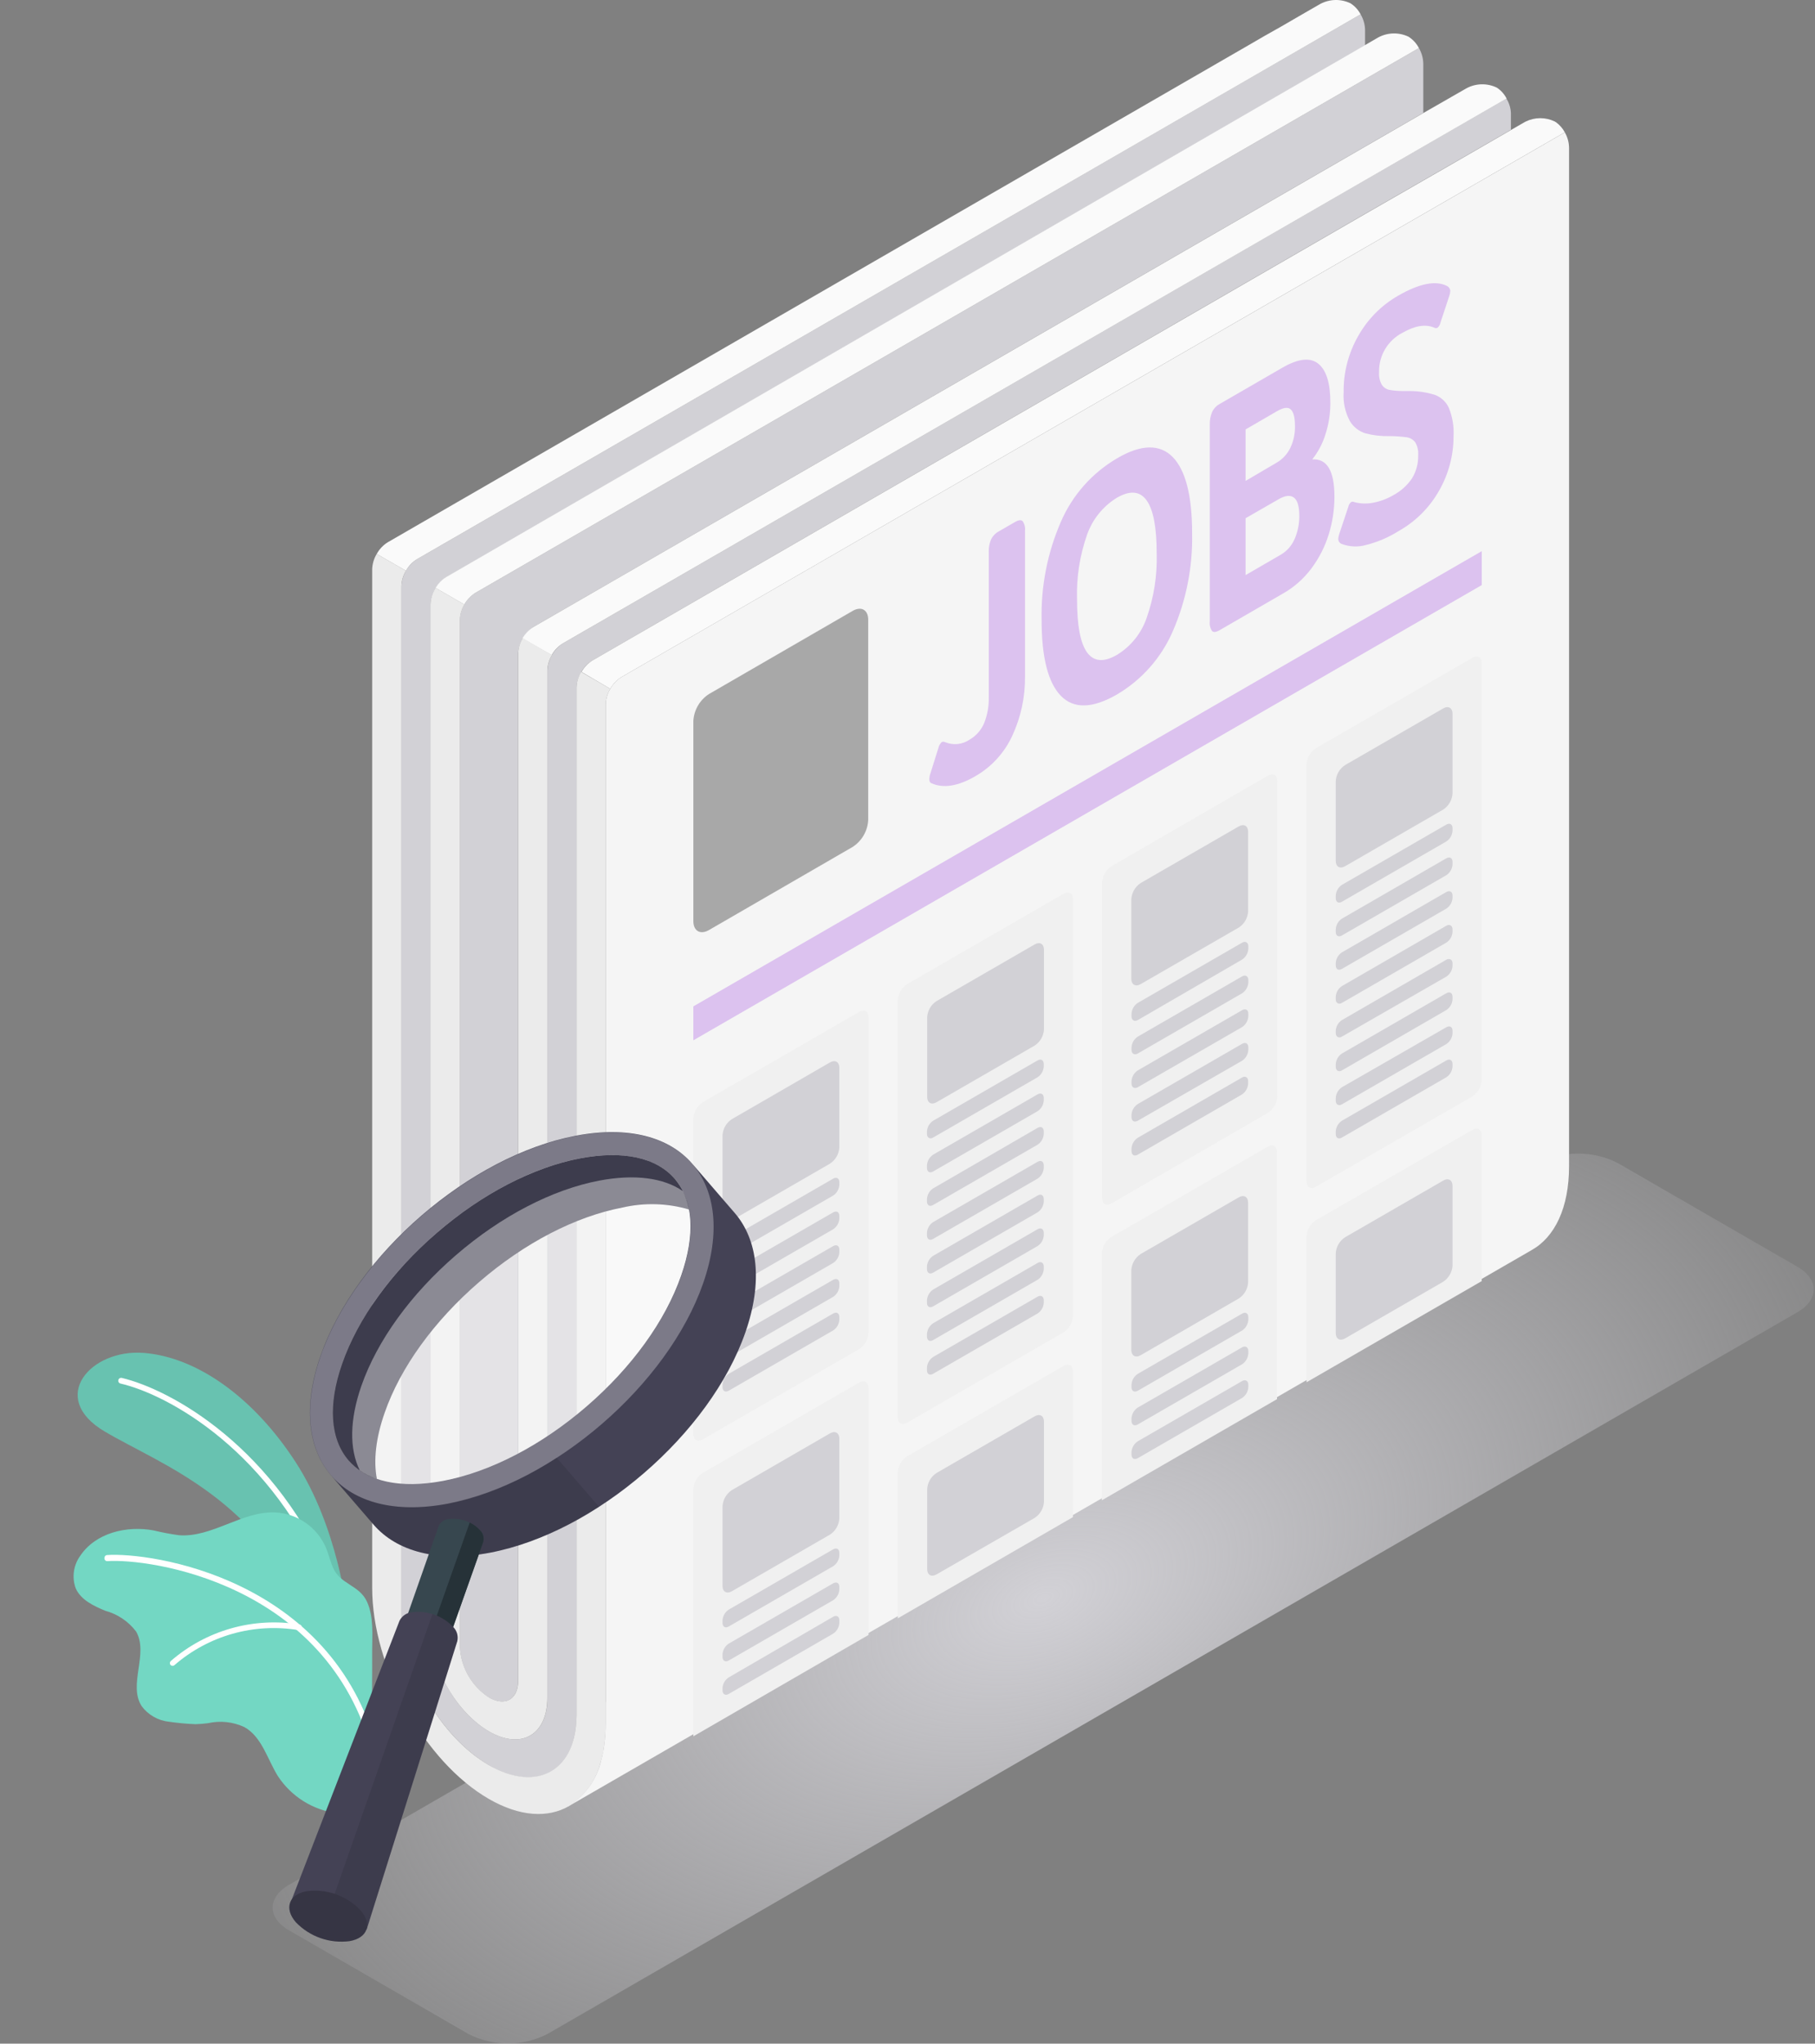 <svg width="310" height="349" viewBox="0 0 310 349" fill="none" xmlns="http://www.w3.org/2000/svg">
<rect x="0" y="0" width="310" height="349" fill="#808080" stroke="none"/>
<path d="M59.248 275.09C59.248 275.09 57.696 260.827 50.526 249.746C43.356 238.665 33.671 231.774 24.576 231.045C15.482 230.315 8.141 238.696 17.872 244.454C27.603 250.212 44.892 256.063 52.854 277.558L59.248 275.09Z" fill="#73D7C3"/>
<path opacity="0.1" d="M59.248 275.09C59.248 275.09 57.696 260.827 50.526 249.746C43.356 238.665 33.671 231.774 24.576 231.045C15.482 230.315 8.141 238.696 17.872 244.454C27.603 250.212 44.892 256.063 52.854 277.558L59.248 275.09Z" fill="black"/>
<path d="M56.579 271.381H56.672C56.731 271.357 56.786 271.322 56.831 271.277C56.877 271.232 56.913 271.178 56.938 271.119C56.962 271.059 56.975 270.996 56.975 270.931C56.974 270.867 56.961 270.804 56.936 270.745C47.344 247.092 29 237.222 20.743 235.297C20.622 235.284 20.501 235.316 20.402 235.387C20.303 235.458 20.233 235.563 20.207 235.682C20.18 235.8 20.198 235.925 20.256 236.031C20.315 236.138 20.411 236.219 20.526 236.259C28.674 238.122 46.584 247.837 56.036 271.102C56.082 271.202 56.161 271.284 56.259 271.335C56.358 271.385 56.47 271.402 56.579 271.381Z" fill="white"/>
<path d="M12.937 271.257C13.821 273.244 16.041 274.268 17.98 275.075C20.077 275.642 21.927 276.886 23.242 278.613C25.43 282.385 21.845 287.693 24.189 291.355C24.738 292.098 25.436 292.718 26.237 293.177C27.038 293.637 27.926 293.925 28.845 294.025C30.347 294.243 31.86 294.383 33.376 294.444C34.098 294.426 34.818 294.369 35.534 294.273C37.62 293.804 39.803 294.039 41.742 294.94C44.737 296.617 45.653 300.404 47.468 303.321C48.597 305.042 50.085 306.498 51.828 307.591C53.572 308.684 55.531 309.387 57.572 309.653C59.31 310.005 61.11 309.887 62.787 309.312L63.082 309.126C63.271 308.925 63.447 308.712 63.609 308.489V308.396C64.137 306.441 63.268 304.408 63.237 302.39V302.018C63.237 299.674 63.392 297.362 63.439 295.003C63.542 290.688 63.583 286.373 63.563 282.059C63.563 279.265 63.873 276.192 62.694 273.554C61.374 270.652 58.115 270.59 56.889 267.734C56.392 266.601 56.129 265.39 55.648 264.242C54.908 262.561 53.721 261.116 52.215 260.065C50.71 259.014 48.944 258.397 47.111 258.282C41.4 257.987 36.248 262.597 30.598 262.178C29.131 261.98 27.675 261.706 26.237 261.355C21.581 260.486 16.289 261.805 13.697 265.701C13.125 266.494 12.757 267.415 12.624 268.384C12.492 269.353 12.599 270.339 12.937 271.257Z" fill="#73D7C3"/>
<path d="M64.137 299.441C64.199 299.427 64.258 299.4 64.309 299.362C64.361 299.324 64.404 299.276 64.436 299.221C64.468 299.165 64.488 299.104 64.496 299.04C64.503 298.977 64.497 298.913 64.478 298.851C56.641 269.301 25.523 265.049 18.291 265.561C18.228 265.565 18.166 265.581 18.109 265.609C18.052 265.637 18.001 265.676 17.959 265.724C17.918 265.771 17.886 265.827 17.865 265.887C17.845 265.947 17.837 266.01 17.841 266.073C17.832 266.138 17.837 266.204 17.856 266.267C17.874 266.33 17.906 266.388 17.948 266.438C17.991 266.487 18.043 266.528 18.102 266.556C18.161 266.584 18.226 266.599 18.291 266.601C25.415 266.089 55.865 270.264 63.563 299.193C63.613 299.296 63.699 299.378 63.804 299.423C63.909 299.469 64.027 299.475 64.137 299.441Z" fill="white"/>
<path d="M29.558 284.48C29.659 284.462 29.751 284.413 29.822 284.34C32.695 281.851 36.082 280.026 39.741 278.996C43.4 277.966 47.242 277.756 50.992 278.381C51.12 278.394 51.25 278.359 51.353 278.281C51.457 278.203 51.527 278.089 51.55 277.962C51.559 277.898 51.555 277.834 51.538 277.772C51.522 277.711 51.493 277.653 51.455 277.602C51.416 277.552 51.367 277.509 51.311 277.478C51.256 277.446 51.195 277.426 51.131 277.418C47.233 276.779 43.243 277.009 39.444 278.09C35.645 279.171 32.132 281.077 29.155 283.673C29.11 283.718 29.074 283.771 29.05 283.829C29.025 283.888 29.013 283.951 29.013 284.014C29.013 284.078 29.025 284.141 29.05 284.199C29.074 284.258 29.11 284.311 29.155 284.356C29.209 284.404 29.274 284.44 29.343 284.461C29.413 284.483 29.486 284.489 29.558 284.48Z" fill="white"/>
<path d="M80.034 347.366L49.351 329.643C45.642 327.501 45.642 324.024 49.351 321.883L262.86 198.607C264.942 197.551 267.245 197 269.58 197C271.915 197 274.218 197.551 276.3 198.607L306.999 216.331C310.708 218.473 310.708 221.949 306.999 224.091L93.475 347.366C91.392 348.423 89.09 348.974 86.754 348.974C84.419 348.974 82.117 348.423 80.034 347.366Z" fill="url(#paint0_radial_338_435)"/>
<path d="M258.061 19.279V22.164L248.092 27.922L233.139 36.516L101.137 112.817C100.355 113.308 99.709 113.988 99.258 114.794C98.773 115.587 98.502 116.492 98.473 117.421V292.859C98.473 302.398 91.769 306.265 83.519 301.452C75.269 296.64 68.554 285.087 68.554 275.548V100.098C68.605 99.175 68.873 98.278 69.335 97.478C69.798 96.678 70.443 95.998 71.218 95.494L218.161 10.648L232.39 2.447C232.865 3.247 233.127 4.156 233.151 5.087V7.763L76.202 98.613C75.466 99.07 74.854 99.703 74.422 100.454C73.885 101.278 73.584 102.234 73.55 103.216V278.421C73.55 284.78 78.019 292.503 83.532 295.682C89.044 298.862 93.501 296.284 93.501 289.924V114.487C93.543 113.568 93.802 112.672 94.257 111.872C94.711 111.072 95.348 110.39 96.115 109.883L257.287 16.824C257.751 17.563 258.017 18.408 258.061 19.279Z" fill="#D2D1D6"/>
<path d="M243.095 10.832V19.279L91.205 107.01C90.424 107.506 89.772 108.179 89.3 108.975C88.829 109.771 88.552 110.666 88.491 111.589V287.027C88.491 290.207 86.269 291.496 83.519 289.9C82.071 288.96 80.865 287.692 79.999 286.199C79.133 284.706 78.631 283.029 78.535 281.306V105.856C78.566 104.929 78.832 104.025 79.308 103.229C79.766 102.428 80.41 101.75 81.187 101.252L242.346 8.205C242.813 9.004 243.07 9.908 243.095 10.832Z" fill="#D2D1D6"/>
<path d="M104.23 117.63C103.753 118.421 103.487 119.321 103.457 120.245V294.172C103.46 295.437 103.378 296.7 103.211 297.953C103.162 298.281 103.113 298.6 103.064 298.911C103.064 299.206 102.954 299.488 102.892 299.783C102.831 300.077 102.77 300.298 102.696 300.544C102.622 300.789 102.573 301.023 102.499 301.256C101.686 304.243 99.774 306.813 97.147 308.45C93.574 310.501 88.786 310.255 83.519 307.223C72.47 300.863 63.569 284.707 63.569 271.153V97.213C63.599 96.29 63.865 95.389 64.343 94.598L69.339 97.471C68.854 98.264 68.584 99.169 68.554 100.098V275.536C68.554 285.075 75.257 296.677 83.519 301.44C91.782 306.204 98.473 302.349 98.473 292.846V117.372C98.502 116.443 98.773 115.537 99.258 114.745L104.23 117.63Z" fill="#EBEBEB"/>
<path d="M94.262 111.872C93.786 112.664 93.52 113.563 93.488 114.487V289.924C93.488 296.284 89.019 298.862 83.519 295.682C78.019 292.502 73.538 284.78 73.538 278.421V103.167C73.572 102.184 73.873 101.229 74.41 100.405L79.32 103.229C78.845 104.025 78.579 104.929 78.547 105.856V281.294C78.644 283.017 79.145 284.694 80.011 286.187C80.877 287.68 82.083 288.948 83.531 289.888C86.282 291.484 88.504 290.194 88.504 287.015V111.589C88.534 110.66 88.804 109.755 89.289 108.962L94.262 111.872Z" fill="#EBEBEB"/>
<path d="M232.39 2.447L218.185 10.648L71.218 95.494C70.433 95.982 69.786 96.662 69.339 97.471L64.343 94.598C64.789 93.786 65.436 93.101 66.221 92.609L213.176 7.763L216.012 6.118L218.885 4.497L221.34 3.073L222.801 2.226L225.514 0.667C226.306 0.246 227.185 0.018 228.081 0.001C228.977 -0.016 229.864 0.179 230.671 0.569C231.397 1.035 231.989 1.683 232.39 2.447Z" fill="#FAFAFA"/>
<path d="M267.268 22.594L253.064 30.795L228.129 45.183L106.121 115.641C105.335 116.136 104.685 116.819 104.23 117.63L99.32 114.745C99.759 113.964 100.383 113.302 101.137 112.817L233.126 36.565L248.08 27.971L258.048 22.213L260.369 20.875L260.627 20.74C261.393 20.373 262.232 20.182 263.082 20.182C263.932 20.182 264.771 20.373 265.537 20.74L265.795 20.899C266.403 21.351 266.905 21.929 267.268 22.594Z" fill="#FAFAFA"/>
<path d="M242.346 8.205L81.187 101.252C80.41 101.75 79.766 102.428 79.308 103.229L74.397 100.405C74.829 99.653 75.441 99.021 76.178 98.563L233.126 7.714L235.434 6.376C236.225 5.955 237.105 5.727 238.001 5.71C238.897 5.693 239.784 5.887 240.591 6.278C241.334 6.756 241.939 7.421 242.346 8.205Z" fill="#FAFAFA"/>
<path d="M257.324 16.824L96.115 109.883C95.327 110.375 94.676 111.059 94.225 111.872L89.24 108.987C89.711 108.167 90.388 107.486 91.205 107.01L243.144 19.279L250.51 15.056C251.303 14.637 252.182 14.411 253.078 14.396C253.974 14.381 254.861 14.578 255.667 14.97C256.369 15.435 256.94 16.074 257.324 16.824Z" fill="#FAFAFA"/>
<path d="M267.993 25.233V199.161C267.993 206.294 265.537 211.29 261.572 213.5L96.913 308.573C98.371 307.697 99.635 306.533 100.63 305.152C101.624 303.772 102.327 302.204 102.696 300.544C102.77 300.298 102.831 300.041 102.892 299.783C102.954 299.525 103.003 299.206 103.064 298.911C103.126 298.616 103.162 298.285 103.212 297.953C103.378 296.7 103.46 295.437 103.457 294.172V120.245C103.487 119.321 103.753 118.421 104.231 117.63C104.685 116.819 105.335 116.136 106.121 115.641L228.13 45.196L253.064 30.807L267.268 22.606C267.731 23.405 267.98 24.31 267.993 25.233Z" fill="#F5F5F5"/>
<path d="M121.087 118.526L145.641 104.321C147.114 103.474 148.292 104.15 148.292 105.856V140.023C148.245 140.945 147.98 141.843 147.519 142.643C147.058 143.443 146.414 144.123 145.641 144.627L121.087 158.831C119.613 159.678 118.423 158.991 118.423 157.296V123.13C118.473 122.207 118.74 121.309 119.203 120.509C119.666 119.709 120.311 119.029 121.087 118.526Z" fill="#A8A8A8"/>
<path d="M118.423 171.881L253.076 94.144V99.902L118.423 177.639V171.881Z" fill="#C599E5"/>
<path opacity="0.4" d="M118.423 171.881L253.076 94.144V99.902L118.423 177.639V171.881Z" fill="white"/>
<path d="M120.019 188.234L146.758 172.802C147.629 172.287 148.342 172.704 148.342 173.723V227.619C148.313 228.171 148.155 228.709 147.88 229.189C147.604 229.669 147.22 230.077 146.758 230.381L120.019 245.813C119.135 246.329 118.423 245.911 118.423 244.892V190.997C118.452 190.443 118.611 189.904 118.889 189.424C119.166 188.944 119.553 188.536 120.019 188.234Z" fill="#F0F0F0"/>
<path d="M120.019 251.547L146.758 236.102C147.629 235.599 148.342 236.016 148.342 237.023V279.206L118.423 296.517V254.346C118.446 253.786 118.603 253.239 118.881 252.752C119.158 252.265 119.548 251.852 120.019 251.547Z" fill="#F0F0F0"/>
<path d="M154.934 168.063L181.661 152.631C182.545 152.128 183.257 152.533 183.257 153.552V224.758C183.227 225.312 183.067 225.85 182.79 226.33C182.512 226.81 182.126 227.218 181.661 227.521L154.934 242.953C154.05 243.456 153.338 243.051 153.338 242.032V170.826C153.37 170.273 153.531 169.735 153.808 169.255C154.085 168.775 154.471 168.367 154.934 168.063Z" fill="#F0F0F0"/>
<path d="M189.838 147.929L216.565 132.46C217.449 131.945 218.161 132.362 218.161 133.381V187.277C218.132 187.831 217.972 188.37 217.694 188.85C217.417 189.33 217.03 189.737 216.565 190.039L189.838 205.508C188.954 206.024 188.242 205.606 188.242 204.587V150.691C188.271 150.138 188.43 149.599 188.708 149.119C188.985 148.638 189.372 148.231 189.838 147.929Z" fill="#F0F0F0"/>
<path d="M224.753 127.77L251.48 112.338C252.364 111.823 253.076 112.24 253.076 113.259V184.465C253.044 185.018 252.883 185.556 252.606 186.036C252.329 186.516 251.943 186.924 251.48 187.228L224.753 202.66C223.869 203.163 223.157 202.758 223.157 201.739V130.533C223.186 129.979 223.346 129.44 223.623 128.96C223.901 128.48 224.288 128.072 224.753 127.77Z" fill="#F0F0F0"/>
<path d="M154.934 248.698L181.661 233.266C182.545 232.751 183.257 233.168 183.257 234.187V259.085L153.338 276.371V251.461C153.367 250.907 153.527 250.368 153.804 249.888C154.082 249.408 154.469 249 154.934 248.698Z" fill="#F0F0F0"/>
<path d="M188.193 214.028V256.212L218.111 238.938V196.755C218.111 195.736 217.399 195.33 216.515 195.834L189.789 211.266C189.324 211.568 188.937 211.976 188.66 212.456C188.383 212.936 188.222 213.475 188.193 214.028Z" fill="#F0F0F0"/>
<path d="M224.741 208.393L251.48 192.961C252.364 192.445 253.076 192.863 253.076 193.882V218.779L223.157 236.053V211.155C223.186 210.603 223.344 210.065 223.619 209.585C223.894 209.105 224.279 208.697 224.741 208.393Z" fill="#F0F0F0"/>
<path d="M159.956 251.547L176.714 241.872C177.597 241.357 178.31 241.774 178.31 242.793V256.457C178.281 257.011 178.121 257.55 177.843 258.03C177.566 258.51 177.179 258.918 176.714 259.22L159.956 268.869C159.072 269.373 158.359 268.968 158.359 267.949V254.358C158.381 253.796 158.537 253.247 158.815 252.758C159.092 252.268 159.484 251.853 159.956 251.547Z" fill="#D2D1D6"/>
<path d="M229.738 211.29L246.496 201.616C247.368 201.101 248.092 201.518 248.092 202.537V216.128C248.059 216.68 247.898 217.218 247.621 217.697C247.344 218.177 246.958 218.585 246.496 218.89L229.738 228.564C228.854 229.067 228.142 228.662 228.142 227.643V214.053C228.171 213.499 228.331 212.96 228.608 212.48C228.885 212 229.273 211.592 229.738 211.29Z" fill="#D2D1D6"/>
<path d="M125.003 191.119L141.761 181.433C142.645 180.93 143.357 181.347 143.357 182.354V195.957C143.325 196.51 143.164 197.048 142.887 197.527C142.61 198.007 142.224 198.415 141.761 198.719L125.003 208.393C124.131 208.896 123.407 208.491 123.407 207.472V193.845C123.443 193.298 123.606 192.766 123.883 192.293C124.16 191.82 124.543 191.418 125.003 191.119Z" fill="#D2D1D6"/>
<path d="M124.475 211.573L142.301 201.285C142.891 200.953 143.357 201.223 143.357 201.899V202.328C143.338 202.697 143.233 203.055 143.05 203.375C142.866 203.695 142.61 203.968 142.301 204.17L124.475 214.458C123.886 214.802 123.407 214.458 123.407 213.844V213.414C123.428 213.045 123.536 212.686 123.721 212.366C123.907 212.046 124.165 211.774 124.475 211.573Z" fill="#D2D1D6"/>
<path d="M124.475 217.331L142.301 207.043C142.891 206.711 143.357 206.981 143.357 207.656V208.086C143.338 208.455 143.233 208.813 143.05 209.133C142.866 209.453 142.61 209.725 142.301 209.928L124.475 220.216C123.886 220.56 123.407 220.216 123.407 219.602V219.172C123.428 218.803 123.536 218.444 123.721 218.124C123.907 217.804 124.165 217.532 124.475 217.331Z" fill="#D2D1D6"/>
<path d="M124.475 223.089L142.301 212.801C142.891 212.469 143.357 212.739 143.357 213.414V213.844C143.338 214.212 143.233 214.571 143.05 214.891C142.866 215.211 142.61 215.483 142.301 215.686L124.475 225.974C123.886 226.318 123.407 226.035 123.407 225.36V224.93C123.428 224.561 123.536 224.202 123.721 223.882C123.907 223.562 124.165 223.29 124.475 223.089Z" fill="#D2D1D6"/>
<path d="M124.475 228.846L142.301 218.558C142.891 218.227 143.357 218.497 143.357 219.172V219.626C143.338 219.995 143.233 220.354 143.05 220.674C142.866 220.994 142.61 221.266 142.301 221.468L124.475 231.756C123.886 232.1 123.407 231.818 123.407 231.142V230.676C123.43 230.309 123.539 229.952 123.724 229.634C123.91 229.317 124.167 229.047 124.475 228.846Z" fill="#D2D1D6"/>
<path d="M124.475 234.604L142.301 224.316C142.891 223.985 143.357 224.255 143.357 224.93V225.36C143.338 225.728 143.233 226.087 143.05 226.407C142.866 226.727 142.61 226.999 142.301 227.201L124.475 237.489C123.886 237.833 123.407 237.551 123.407 236.876V236.446C123.428 236.077 123.536 235.718 123.721 235.398C123.907 235.078 124.165 234.806 124.475 234.604Z" fill="#D2D1D6"/>
<path d="M159.956 170.961L176.714 161.286C177.597 160.771 178.31 161.188 178.31 162.207V175.798C178.28 176.351 178.119 176.89 177.842 177.37C177.565 177.85 177.178 178.258 176.714 178.56L159.956 188.234C159.072 188.738 158.359 188.333 158.359 187.314V173.723C158.389 173.169 158.548 172.63 158.826 172.15C159.103 171.67 159.49 171.262 159.956 170.961Z" fill="#D2D1D6"/>
<path d="M159.379 191.389L177.205 181.101C177.794 180.758 178.273 181.028 178.273 181.715V182.133C178.253 182.502 178.145 182.862 177.96 183.182C177.774 183.502 177.515 183.773 177.205 183.974L159.379 194.262C158.802 194.606 158.323 194.262 158.323 193.648V193.231C158.342 192.863 158.447 192.504 158.63 192.184C158.814 191.864 159.07 191.592 159.379 191.389Z" fill="#D2D1D6"/>
<path d="M159.379 197.184L177.205 186.896C177.794 186.552 178.273 186.823 178.273 187.51V187.927C178.253 188.297 178.145 188.656 177.96 188.976C177.774 189.297 177.515 189.568 177.205 189.769L159.379 200.057C158.802 200.401 158.323 200.118 158.323 199.443V199.026C158.342 198.657 158.447 198.299 158.63 197.979C158.814 197.659 159.07 197.387 159.379 197.184Z" fill="#D2D1D6"/>
<path d="M159.379 202.942L177.205 192.617C177.794 192.274 178.273 192.544 178.273 193.231V193.649C178.253 194.018 178.145 194.377 177.96 194.698C177.774 195.018 177.515 195.289 177.205 195.49L159.379 205.778C158.802 206.122 158.323 205.84 158.323 205.164V204.747C158.347 204.385 158.455 204.034 158.638 203.72C158.822 203.407 159.075 203.141 159.379 202.942Z" fill="#D2D1D6"/>
<path d="M159.379 208.7L177.205 198.412C177.794 198.068 178.273 198.338 178.273 199.026V199.443C178.253 199.813 178.145 200.172 177.96 200.492C177.774 200.812 177.515 201.084 177.205 201.285L159.379 211.573C158.802 211.917 158.323 211.634 158.323 210.959V210.542C158.342 210.173 158.447 209.814 158.63 209.494C158.814 209.174 159.07 208.902 159.379 208.7Z" fill="#D2D1D6"/>
<path d="M159.379 214.458L177.205 204.17C177.794 203.826 178.273 204.096 178.273 204.784V205.201C178.253 205.571 178.145 205.93 177.96 206.25C177.774 206.57 177.515 206.842 177.205 207.043L159.379 217.331C158.802 217.675 158.323 217.392 158.323 216.717V216.3C158.342 215.931 158.447 215.572 158.63 215.252C158.814 214.932 159.07 214.66 159.379 214.458Z" fill="#D2D1D6"/>
<path d="M159.379 220.216L177.205 209.928C177.794 209.584 178.273 209.866 178.273 210.542V210.959C178.255 211.329 178.148 211.689 177.962 212.009C177.777 212.33 177.517 212.601 177.205 212.8L159.379 223.089C158.802 223.432 158.323 223.162 158.323 222.475V222.082C158.341 221.71 158.445 221.347 158.629 221.023C158.812 220.699 159.069 220.423 159.379 220.216Z" fill="#D2D1D6"/>
<path d="M159.379 225.974L177.205 215.686C177.794 215.342 178.273 215.624 178.273 216.299V216.717C178.255 217.087 178.148 217.447 177.962 217.767C177.777 218.088 177.517 218.359 177.205 218.558L159.379 228.846C158.802 229.19 158.323 228.92 158.323 228.233V227.815C158.344 227.448 158.451 227.09 158.634 226.77C158.817 226.451 159.072 226.178 159.379 225.974Z" fill="#D2D1D6"/>
<path d="M159.379 231.732L177.205 221.444C177.794 221.1 178.273 221.382 178.273 222.057V222.475C178.255 222.845 178.148 223.205 177.962 223.525C177.777 223.846 177.517 224.117 177.205 224.316L159.379 234.604C158.802 234.948 158.323 234.678 158.323 233.991V233.573C158.344 233.205 158.451 232.848 158.634 232.528C158.817 232.209 159.072 231.936 159.379 231.732Z" fill="#D2D1D6"/>
<path d="M125.003 254.468L141.761 244.782C142.645 244.279 143.357 244.696 143.357 245.703V259.306C143.327 259.859 143.167 260.398 142.89 260.878C142.612 261.358 142.226 261.765 141.761 262.068L125.003 271.742C124.131 272.246 123.407 271.84 123.407 270.821V257.231C123.437 256.677 123.597 256.139 123.875 255.659C124.152 255.179 124.539 254.771 125.003 254.468Z" fill="#D2D1D6"/>
<path d="M124.475 274.873L142.301 264.585C142.891 264.253 143.357 264.523 143.357 265.199V265.628C143.338 265.997 143.233 266.355 143.05 266.675C142.866 266.995 142.61 267.268 142.301 267.47L124.475 277.758C123.886 278.102 123.407 277.819 123.407 277.144V276.714C123.428 276.345 123.536 275.986 123.721 275.666C123.907 275.346 124.165 275.074 124.475 274.873Z" fill="#D2D1D6"/>
<path d="M124.475 280.68L142.301 270.392C142.891 270.06 143.357 270.33 143.357 271.005V271.435C143.338 271.804 143.233 272.162 143.05 272.482C142.866 272.802 142.61 273.074 142.301 273.277L124.475 283.565C123.886 283.909 123.407 283.626 123.407 282.951V282.521C123.428 282.152 123.536 281.793 123.721 281.473C123.907 281.153 124.165 280.881 124.475 280.68Z" fill="#D2D1D6"/>
<path d="M124.475 286.45L142.301 276.101C142.891 275.769 143.357 276.039 143.357 276.714V277.144C143.338 277.512 143.233 277.871 143.05 278.191C142.866 278.511 142.61 278.783 142.301 278.986L124.475 289.274C123.886 289.617 123.407 289.335 123.407 288.66V288.242C123.433 287.881 123.543 287.531 123.728 287.219C123.914 286.908 124.17 286.645 124.475 286.45Z" fill="#D2D1D6"/>
<path d="M194.822 150.802L211.58 141.128C212.464 140.624 213.176 141.029 213.176 142.048V155.639C213.147 156.193 212.987 156.732 212.71 157.212C212.433 157.692 212.045 158.1 211.58 158.401L194.822 168.063C193.95 168.567 193.226 168.149 193.226 167.142V153.564C193.26 153.012 193.422 152.474 193.699 151.995C193.976 151.516 194.36 151.107 194.822 150.802Z" fill="#D2D1D6"/>
<path d="M194.331 171.268L212.157 160.98C212.734 160.648 213.213 160.98 213.213 161.593V162.023C213.191 162.391 213.085 162.748 212.902 163.068C212.718 163.387 212.464 163.66 212.157 163.865L194.331 174.202C193.742 174.533 193.263 174.202 193.263 173.588V173.158C193.276 172.781 193.38 172.412 193.566 172.083C193.752 171.754 194.014 171.474 194.331 171.268Z" fill="#D2D1D6"/>
<path d="M194.331 177.026L212.157 166.737C212.734 166.406 213.213 166.737 213.213 167.351V167.781C213.191 168.149 213.085 168.506 212.902 168.826C212.718 169.145 212.464 169.418 212.157 169.623L194.331 179.911C193.742 180.242 193.263 179.911 193.263 179.297V178.867C193.284 178.498 193.392 178.139 193.577 177.819C193.763 177.499 194.021 177.227 194.331 177.026Z" fill="#D2D1D6"/>
<path d="M194.331 182.796L212.157 172.508C212.734 172.176 213.213 172.446 213.213 173.121V173.551C213.191 173.919 213.085 174.277 212.902 174.596C212.718 174.916 212.464 175.188 212.157 175.393L194.331 185.669C193.742 186 193.263 185.669 193.263 185.055V184.625C193.286 184.258 193.394 183.901 193.58 183.584C193.765 183.266 194.023 182.996 194.331 182.796Z" fill="#D2D1D6"/>
<path d="M194.331 188.541L212.157 178.253C212.734 177.922 213.213 178.192 213.213 178.867V179.297C213.191 179.664 213.085 180.022 212.902 180.342C212.718 180.661 212.464 180.934 212.157 181.138L194.331 191.39C193.742 191.721 193.263 191.451 193.263 190.776V190.346C193.29 189.983 193.4 189.631 193.585 189.318C193.771 189.005 194.026 188.739 194.331 188.541Z" fill="#D2D1D6"/>
<path d="M194.331 194.299L212.12 184.023C212.697 183.692 213.176 183.962 213.176 184.637V185.067C213.155 185.435 213.048 185.792 212.865 186.112C212.682 186.431 212.427 186.704 212.12 186.908L194.331 197.184C193.742 197.516 193.263 197.246 193.263 196.57V196.141C193.284 195.771 193.392 195.412 193.577 195.092C193.763 194.773 194.021 194.501 194.331 194.299Z" fill="#D2D1D6"/>
<path d="M229.738 130.655L246.496 120.981C247.368 120.466 248.092 120.883 248.092 121.902V135.493C248.059 136.045 247.898 136.583 247.621 137.062C247.344 137.542 246.958 137.95 246.496 138.255L229.738 147.929C228.854 148.432 228.142 148.027 228.142 147.008V133.418C228.171 132.864 228.331 132.325 228.608 131.845C228.885 131.365 229.273 130.957 229.738 130.655Z" fill="#D2D1D6"/>
<path d="M229.198 151.109L247.024 140.821C247.613 140.489 248.092 140.759 248.092 141.435V141.864C248.071 142.233 247.963 142.593 247.778 142.912C247.592 143.232 247.334 143.504 247.024 143.706L229.198 153.994C228.621 154.338 228.142 154.055 228.142 153.38V152.95C228.163 152.583 228.27 152.225 228.453 151.905C228.636 151.586 228.891 151.313 229.198 151.109Z" fill="#D2D1D6"/>
<path d="M229.198 156.879L247.024 146.579C247.613 146.247 248.092 146.517 248.092 147.193V147.622C248.071 147.991 247.963 148.351 247.778 148.67C247.592 148.99 247.334 149.262 247.024 149.464L229.198 159.752C228.621 160.096 228.142 159.813 228.142 159.138V158.721C228.161 158.352 228.266 157.993 228.449 157.673C228.633 157.353 228.889 157.081 229.198 156.879Z" fill="#D2D1D6"/>
<path d="M229.198 162.637L247.024 152.337C247.613 152.005 248.092 152.275 248.092 152.95V153.331C248.071 153.7 247.963 154.059 247.778 154.379C247.592 154.699 247.334 154.971 247.024 155.173L229.198 165.461C228.621 165.804 228.142 165.522 228.142 164.847V164.429C228.168 164.07 228.277 163.721 228.46 163.41C228.643 163.099 228.896 162.834 229.198 162.637Z" fill="#D2D1D6"/>
<path d="M229.198 168.395L247.024 158.094C247.613 157.763 248.092 158.094 248.092 158.708V159.138C248.071 159.507 247.963 159.866 247.778 160.186C247.592 160.506 247.334 160.778 247.024 160.979L229.198 171.268C228.621 171.611 228.142 171.268 228.142 170.654V170.236C228.161 169.868 228.266 169.509 228.449 169.189C228.633 168.869 228.889 168.597 229.198 168.395Z" fill="#D2D1D6"/>
<path d="M229.198 174.202L247.024 163.901C247.613 163.57 248.092 163.901 248.092 164.515V164.945C248.071 165.314 247.963 165.673 247.778 165.993C247.592 166.313 247.334 166.585 247.024 166.786L229.198 177.025C228.621 177.369 228.142 177.025 228.142 176.412V175.994C228.168 175.634 228.277 175.285 228.46 174.974C228.643 174.664 228.896 174.399 229.198 174.202Z" fill="#D2D1D6"/>
<path d="M229.198 179.911L247.024 169.623C247.613 169.279 248.092 169.549 248.092 170.236V170.654C248.072 171.023 247.965 171.383 247.779 171.703C247.593 172.023 247.335 172.294 247.024 172.495L229.198 182.796C228.621 183.139 228.142 182.796 228.142 182.182V181.764C228.16 181.394 228.265 181.033 228.448 180.711C228.631 180.389 228.888 180.115 229.198 179.911Z" fill="#D2D1D6"/>
<path d="M229.198 185.668L247.024 175.43C247.613 175.086 248.092 175.356 248.092 176.043V176.461C248.072 176.83 247.965 177.19 247.779 177.51C247.593 177.83 247.335 178.101 247.024 178.302L229.198 188.59C228.621 188.934 228.142 188.59 228.142 187.977V187.559C228.154 187.183 228.256 186.814 228.44 186.485C228.624 186.156 228.883 185.876 229.198 185.668Z" fill="#D2D1D6"/>
<path d="M229.198 191.389L247.024 181.101C247.613 180.758 248.092 181.028 248.092 181.715V182.133C248.072 182.502 247.965 182.862 247.779 183.182C247.593 183.502 247.335 183.773 247.024 183.974L229.198 194.262C228.621 194.606 228.142 194.336 228.142 193.648V193.231C228.162 192.863 228.267 192.505 228.451 192.185C228.634 191.865 228.89 191.592 229.198 191.389Z" fill="#D2D1D6"/>
<path d="M194.822 214.151L211.58 204.477C212.464 203.973 213.176 204.379 213.176 205.398V218.988C213.147 219.542 212.987 220.081 212.71 220.561C212.433 221.041 212.045 221.449 211.58 221.75L194.822 231.437C193.95 231.94 193.226 231.523 193.226 230.516V216.913C193.26 216.361 193.422 215.824 193.699 215.344C193.976 214.865 194.36 214.456 194.822 214.151Z" fill="#D2D1D6"/>
<path d="M194.331 234.617L212.157 224.329C212.734 223.997 213.213 224.267 213.213 224.942V225.372C213.191 225.74 213.085 226.097 212.902 226.417C212.718 226.737 212.464 227.009 212.157 227.214L194.331 237.502C193.742 237.833 193.263 237.563 193.263 236.888V236.458C193.284 236.089 193.392 235.73 193.577 235.41C193.763 235.09 194.021 234.818 194.331 234.617Z" fill="#D2D1D6"/>
<path d="M194.331 240.375L212.157 230.086C212.734 229.755 213.213 230.086 213.213 230.7V231.13C213.191 231.498 213.085 231.855 212.902 232.175C212.718 232.494 212.464 232.767 212.157 232.972L194.331 243.26C193.742 243.591 193.263 243.321 193.263 242.646V242.216C193.284 241.847 193.392 241.488 193.577 241.168C193.763 240.848 194.021 240.576 194.331 240.375Z" fill="#D2D1D6"/>
<path d="M194.331 246.132L212.157 235.844C212.734 235.513 213.213 235.844 213.213 236.458V236.888C213.191 237.256 213.085 237.613 212.902 237.933C212.718 238.252 212.464 238.525 212.157 238.729L194.331 249.018C193.742 249.349 193.263 249.079 193.263 248.404V247.974C193.284 247.605 193.392 247.246 193.577 246.926C193.763 246.606 194.021 246.334 194.331 246.132Z" fill="#D2D1D6"/>
<path d="M159.096 133.762C158.851 133.68 158.728 133.446 158.728 133.062C158.743 132.688 158.817 132.319 158.949 131.969L160.275 127.746C160.359 127.365 160.551 127.015 160.827 126.739C160.918 126.69 161.019 126.664 161.122 126.664C161.225 126.664 161.326 126.69 161.417 126.739C162.099 127.025 162.843 127.134 163.579 127.057C164.315 126.98 165.019 126.718 165.628 126.297C166.725 125.657 167.586 124.68 168.083 123.51C168.657 122.075 168.929 120.537 168.881 118.992V94.23C168.858 93.515 168.988 92.803 169.262 92.143C169.556 91.533 170.038 91.034 170.637 90.719L173.362 89.147C173.976 88.791 174.418 88.742 174.676 89.012C175 89.5 175.14 90.088 175.069 90.669V115.518C175.113 119.005 174.374 122.458 172.908 125.622C171.572 128.534 169.362 130.959 166.585 132.558C163.63 134.269 161.134 134.67 159.096 133.762Z" fill="#DCC2EF"/>
<path d="M181.207 118.845C179.005 116.586 177.904 112.261 177.904 105.868C177.779 100.101 178.906 94.375 181.207 89.086C183.169 84.561 186.518 80.778 190.771 78.282C194.933 75.827 198.137 75.827 200.31 78.061C202.483 80.295 203.612 84.629 203.612 91.025C203.738 96.793 202.611 102.518 200.31 107.808C198.353 112.325 195.013 116.103 190.771 118.6C186.597 121.006 183.409 121.088 181.207 118.845ZM195.841 105.537C197.09 101.991 197.673 98.245 197.56 94.488C197.56 90.06 196.987 87.048 195.841 85.452C194.699 83.856 193.017 83.708 190.771 84.998C188.389 86.457 186.585 88.695 185.663 91.332C184.417 94.878 183.838 98.625 183.957 102.382C183.957 106.801 184.522 109.822 185.663 111.405C186.805 112.989 188.512 113.149 190.771 111.835C193.142 110.39 194.935 108.162 195.841 105.537Z" fill="#DCC2EF"/>
<path d="M207.025 107.771C206.701 107.297 206.562 106.721 206.633 106.151V72.475C206.612 71.755 206.746 71.039 207.025 70.376C207.28 69.806 207.71 69.333 208.253 69.025L219.057 62.776C221.774 61.213 223.82 61 225.195 62.138C226.57 63.275 227.246 65.526 227.221 68.89C227.222 70.67 226.944 72.439 226.398 74.132C225.921 75.703 225.151 77.17 224.127 78.454C226.656 78.282 227.921 80.41 227.921 84.838C227.92 87.01 227.593 89.171 226.951 91.246C226.305 93.341 225.304 95.309 223.992 97.066C222.676 98.834 221.003 100.306 219.081 101.387L208.278 107.636C207.701 107.968 207.283 108.017 207.025 107.771ZM218.075 78.994C219.06 78.417 219.854 77.563 220.358 76.539C220.932 75.367 221.214 74.074 221.181 72.77C221.181 71.223 220.923 70.314 220.42 69.885C219.916 69.455 219.13 69.639 218.075 70.24L212.746 73.334V82.125L218.075 78.994ZM218.664 94.782C219.761 94.164 220.624 93.202 221.119 92.044C221.661 90.798 221.933 89.451 221.917 88.091C221.917 86.471 221.61 85.427 220.997 84.973C220.383 84.519 219.511 84.605 218.406 85.243L212.746 88.496V98.207L218.664 94.782Z" fill="#DCC2EF"/>
<path d="M233.384 93.051C231.984 93.462 230.487 93.401 229.124 92.879C228.963 92.809 228.826 92.694 228.728 92.549C228.63 92.403 228.576 92.232 228.572 92.057C228.587 91.75 228.649 91.448 228.756 91.16L230.278 86.593C230.34 86.266 230.508 85.968 230.757 85.746C230.842 85.701 230.937 85.678 231.033 85.678C231.129 85.678 231.224 85.701 231.309 85.746C232.331 86.02 233.4 86.061 234.44 85.869C235.7 85.643 236.91 85.194 238.013 84.543C239.291 83.854 240.382 82.864 241.192 81.658C241.903 80.478 242.26 79.119 242.223 77.742C242.286 76.971 242.11 76.2 241.72 75.532C241.361 75.063 240.832 74.754 240.247 74.672C239.25 74.54 238.245 74.474 237.239 74.476C235.89 74.508 234.543 74.351 233.237 74.01C232.108 73.666 231.149 72.913 230.548 71.898C229.744 70.392 229.378 68.691 229.492 66.987C229.447 63.575 230.33 60.214 232.046 57.264C233.644 54.463 235.957 52.137 238.749 50.524C242.432 48.4 245.219 47.847 247.159 48.842C247.313 48.921 247.445 49.038 247.542 49.181C247.638 49.325 247.697 49.492 247.711 49.664C247.696 49.971 247.634 50.273 247.527 50.561L246.017 55.128C245.956 55.452 245.788 55.746 245.538 55.962C245.454 56.011 245.359 56.036 245.262 56.036C245.165 56.036 245.07 56.011 244.986 55.962C243.488 55.316 241.671 55.606 239.535 56.834C238.303 57.469 237.276 58.438 236.57 59.63C235.864 60.822 235.509 62.189 235.545 63.574C235.49 64.316 235.652 65.059 236.011 65.71C236.294 66.145 236.734 66.453 237.239 66.57C238.081 66.722 238.937 66.792 239.793 66.778H240.824C242.26 66.784 243.688 67.003 245.059 67.429C246.109 67.811 246.965 68.592 247.441 69.602C248.08 71.157 248.361 72.835 248.264 74.513C248.266 77.76 247.42 80.951 245.808 83.77C244.163 86.692 241.741 89.101 238.811 90.731C237.134 91.783 235.303 92.566 233.384 93.051Z" fill="#DCC2EF"/>
<path d="M118.24 198.74C114.309 194.185 107.367 192.229 98.344 193.952C80.299 197.384 60.749 214.253 54.733 231.582C51.707 240.255 52.625 247.409 56.555 251.964L63.801 260.361C67.731 264.917 74.674 266.873 83.703 265.157C101.742 261.717 121.292 244.848 127.314 227.527C130.334 218.846 129.416 211.692 125.485 207.137L118.24 198.74ZM58.449 232.873C61.146 225.125 66.89 217.196 74.611 210.533C82.333 203.871 91.018 199.35 99.078 197.817C106.363 196.427 112.113 197.669 115.257 201.313C118.401 204.957 118.788 210.827 116.346 217.83C113.649 225.578 107.89 233.534 100.19 240.178C92.491 246.821 83.777 251.354 75.718 252.886C68.432 254.276 62.682 253.034 59.538 249.39C56.394 245.746 55.995 239.862 58.449 232.873Z" fill="#444255"/>
<path opacity="0.3" d="M76.475 256.795C94.521 253.349 114.064 236.486 120.094 219.159C126.124 201.831 116.408 190.541 98.369 193.981C80.331 197.421 60.774 214.283 54.751 231.617C48.727 248.952 58.412 260.206 76.475 256.795ZM59.564 249.42C56.394 245.746 56.025 239.912 58.467 232.909C61.164 225.161 66.915 217.225 74.637 210.563C82.358 203.9 91.043 199.379 99.103 197.847C106.388 196.457 112.13 197.705 115.275 201.349C118.419 204.993 118.813 210.857 116.371 217.86C113.649 225.578 107.89 233.534 100.19 240.178C92.491 246.821 83.769 251.36 75.71 252.893C68.425 254.283 62.682 253.034 59.538 249.39L59.564 249.42Z" fill="white"/>
<path d="M59.538 249.39C60.836 250.858 62.505 251.951 64.369 252.553C63.763 249.385 64.198 245.537 65.695 241.271C68.384 233.529 74.129 225.586 81.851 218.923C89.572 212.261 98.264 207.748 106.323 206.215C110.076 205.347 113.99 205.463 117.685 206.549C117.356 204.619 116.517 202.812 115.257 201.314C112.087 197.64 106.363 196.427 99.078 197.818C91.025 199.357 82.333 203.871 74.611 210.533C66.89 217.196 61.145 225.139 58.449 232.874C55.987 239.868 56.394 245.746 59.538 249.39Z" fill="#444255"/>
<path opacity="0.1" d="M59.538 249.39C60.836 250.858 62.505 251.951 64.369 252.553C63.763 249.385 64.198 245.537 65.695 241.271C68.384 233.529 74.129 225.586 81.851 218.923C89.572 212.261 98.264 207.748 106.323 206.215C110.076 205.347 113.99 205.463 117.685 206.549C117.356 204.619 116.517 202.812 115.257 201.314C112.087 197.64 106.363 196.427 99.078 197.818C91.025 199.357 82.333 203.871 74.611 210.533C66.89 217.196 61.145 225.139 58.449 232.874C55.987 239.868 56.394 245.746 59.538 249.39Z" fill="black"/>
<path opacity="0.4" d="M61.719 236.678C64.422 228.937 70.167 220.994 77.889 214.332C85.61 207.669 94.302 203.156 102.355 201.616C108.37 200.476 113.324 201.123 116.624 203.402C118.425 206.975 118.335 212.025 116.301 217.779C113.649 225.578 107.89 233.534 100.19 240.178C92.491 246.821 83.77 251.36 75.71 252.893C69.702 254.04 64.741 253.385 61.449 251.1C59.648 247.438 59.711 242.461 61.719 236.678Z" fill="white"/>
<path opacity="0.1" d="M95.067 248.931L102.306 257.321C96.659 261.09 90.346 263.75 83.703 265.157C74.674 266.873 67.732 264.917 63.801 260.362L56.556 251.964C55.757 251.034 55.084 250.004 54.552 248.899C57.761 255.589 65.607 258.829 76.45 256.766C83.097 255.36 89.415 252.701 95.067 248.931Z" fill="black"/>
<path d="M81.977 261.314C81.293 260.598 80.45 260.052 79.515 259.723C78.58 259.393 77.581 259.289 76.599 259.419C76.245 259.447 75.905 259.568 75.614 259.77C75.322 259.972 75.089 260.248 74.939 260.569L69.715 275.445C69.624 275.788 69.628 276.15 69.728 276.491C69.828 276.832 70.019 277.139 70.282 277.378C70.958 278.097 71.793 278.647 72.721 278.985C73.648 279.322 74.642 279.437 75.622 279.32C75.978 279.292 76.319 279.169 76.612 278.964C76.904 278.759 77.136 278.48 77.284 278.155L82.555 263.276C82.642 262.928 82.635 262.562 82.533 262.217C82.432 261.872 82.24 261.56 81.977 261.314Z" fill="#37474F"/>
<path d="M82.549 263.269C82.635 262.922 82.628 262.558 82.528 262.214C82.427 261.871 82.237 261.56 81.977 261.314C81.487 260.765 80.89 260.32 80.222 260.009L73.435 279.221C74.15 279.4 74.894 279.433 75.622 279.32C75.978 279.292 76.319 279.169 76.612 278.964C76.904 278.759 77.136 278.48 77.284 278.155L82.555 263.277L82.549 263.269Z" fill="#263238"/>
<path d="M77.371 277.811C76.48 276.875 75.381 276.163 74.164 275.733C72.946 275.303 71.644 275.166 70.363 275.334C69.909 275.372 69.473 275.528 69.098 275.786C68.723 276.045 68.422 276.397 68.225 276.807L49.639 324.887L62.617 329.53L78.104 280.28C78.208 279.84 78.195 279.381 78.066 278.948C77.937 278.515 77.698 278.123 77.371 277.811Z" fill="#444255"/>
<path opacity="0.1" d="M62.574 329.554L78.061 280.304C78.176 279.855 78.168 279.383 78.039 278.938C77.91 278.493 77.663 278.091 77.325 277.773C76.381 276.764 75.183 276.027 73.857 275.64L55.865 327.127L62.574 329.554Z" fill="black"/>
<path d="M59.72 331.491C58.04 331.713 56.331 331.536 54.732 330.973C53.133 330.411 51.69 329.479 50.519 328.254C48.49 325.903 49.333 323.522 52.367 322.968C54.045 322.744 55.753 322.92 57.351 323.481C58.949 324.043 60.392 324.973 61.562 326.198C63.637 328.573 62.801 330.947 59.72 331.491Z" fill="#444255"/>
<g opacity="0.2">
<path d="M59.72 331.491C58.04 331.713 56.331 331.536 54.732 330.973C53.133 330.411 51.69 329.479 50.519 328.254C48.49 325.903 49.333 323.522 52.367 322.968C54.045 322.744 55.753 322.92 57.351 323.481C58.949 324.043 60.392 324.973 61.562 326.198C63.637 328.573 62.801 330.947 59.72 331.491Z" fill="black"/>
</g>
<defs>
<radialGradient id="paint0_radial_338_435" cx="0" cy="0" r="1" gradientUnits="userSpaceOnUse" gradientTransform="translate(178.175 272.987) rotate(69.849) scale(80.97 140.236)">
<stop stop-color="#D2D1D6"/>
<stop offset="1" stop-color="#D2D1D6" stop-opacity="0.13"/>
</radialGradient>
</defs>
</svg>
